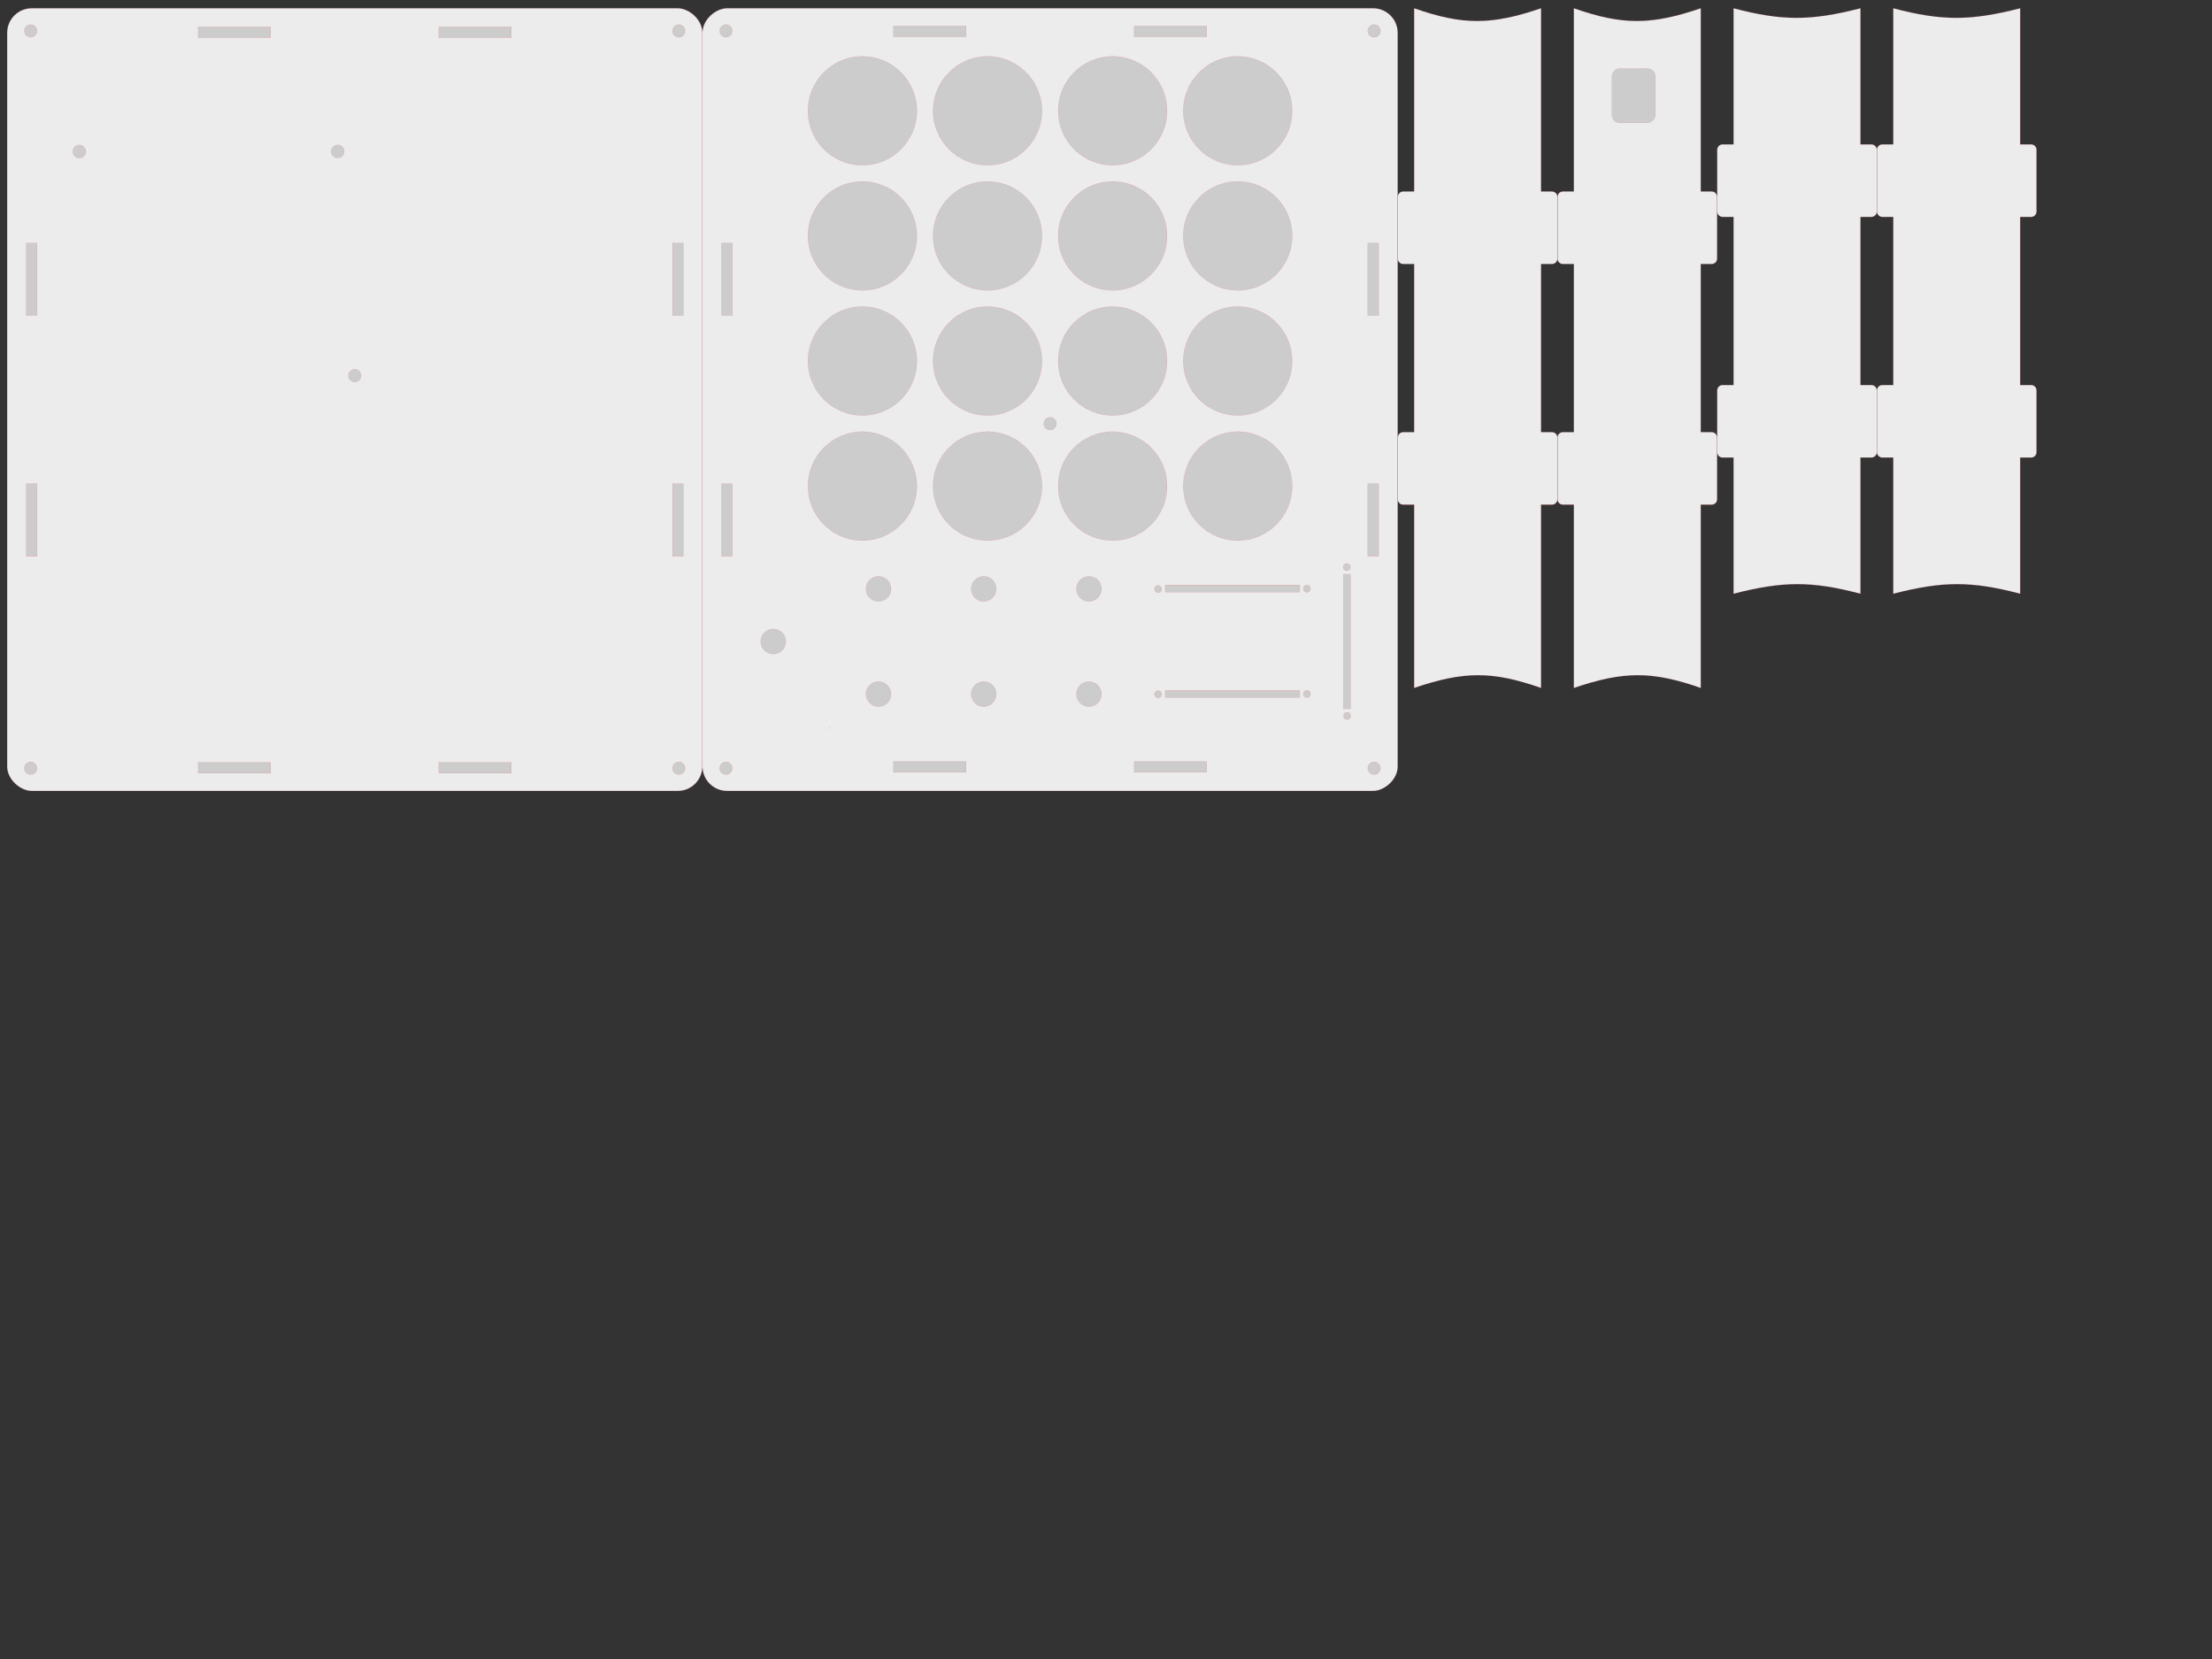<?xml version="1.0" encoding="UTF-8" standalone="no"?>
<!-- Created with Inkscape (http://www.inkscape.org/) -->

<svg
   xmlns:osb="http://www.openswatchbook.org/uri/2009/osb"
   xmlns:dc="http://purl.org/dc/elements/1.1/"
   xmlns:cc="http://creativecommons.org/ns#"
   xmlns:rdf="http://www.w3.org/1999/02/22-rdf-syntax-ns#"
   xmlns:svg="http://www.w3.org/2000/svg"
   xmlns="http://www.w3.org/2000/svg"
   xmlns:sodipodi="http://sodipodi.sourceforge.net/DTD/sodipodi-0.dtd"
   xmlns:inkscape="http://www.inkscape.org/namespaces/inkscape"
   width="24in"
   height="18in"
   viewBox="0 0 2160 1620"
   id="svg2"
   version="1.1"
   inkscape:version="0.91 r13725"
   sodipodi:docname="Fliper DJ.svg"
   inkscape:export-filename="/Users/patricktedesco/Dropbox/Bit Controllers/_Clientes/_Fliper DJ/Disign/Fliper DJ 1.png"
   inkscape:export-xdpi="90"
   inkscape:export-ydpi="90">
  <rect x="0" y="0" width="2160" height="1620" fill="#333333" stroke="none"/>
  <defs
     id="defs4">
    <linearGradient
       id="linearGradient6915"
       osb:paint="solid">
      <stop
         style="stop-color:#000000;stop-opacity:1;"
         offset="0"
         id="stop6917" />
    </linearGradient>
    <inkscape:perspective
       sodipodi:type="inkscape:persp3d"
       inkscape:vp_x="0 : 698.03121 : 1"
       inkscape:vp_y="0 : 999.99993 : 0"
       inkscape:vp_z="1396.0653 : 698.0312 : 1"
       inkscape:persp3d-origin="698.03265 : 465.35414 : 1"
       id="perspective46224" />
    <inkscape:perspective
       sodipodi:type="inkscape:persp3d"
       inkscape:vp_x="0 : 338.38498 : 1"
       inkscape:vp_y="0 : 999.99993 : 0"
       inkscape:vp_z="676.77136 : 338.38498 : 1"
       inkscape:persp3d-origin="338.38569 : 225.59 : 1"
       id="perspective37556-9" />
    <inkscape:perspective
       sodipodi:type="inkscape:persp3d"
       inkscape:vp_x="0 : 338.38498 : 1"
       inkscape:vp_y="0 : 999.99993 : 0"
       inkscape:vp_z="676.77136 : 338.38498 : 1"
       inkscape:persp3d-origin="338.38569 : 225.59 : 1"
       id="perspective16301-9" />
    <inkscape:perspective
       sodipodi:type="inkscape:persp3d"
       inkscape:vp_x="0 : 270.70848 : 1"
       inkscape:vp_y="0 : 999.99993 : 0"
       inkscape:vp_z="541.41708 : 270.70848 : 1"
       inkscape:persp3d-origin="270.70856 : 180.47232 : 1"
       id="perspective12409-1" />
    <inkscape:perspective
       sodipodi:type="inkscape:persp3d"
       inkscape:vp_x="0 : 0.49999996 : 1"
       inkscape:vp_y="0 : 999.99993 : 0"
       inkscape:vp_z="1.0000002 : 0.49999996 : 1"
       inkscape:persp3d-origin="0.50000009 : 0.3333333 : 1"
       id="perspective9337-7" />
    <inkscape:perspective
       sodipodi:type="inkscape:persp3d"
       inkscape:vp_x="0 : 0.49999996 : 1"
       inkscape:vp_y="0 : 999.99993 : 0"
       inkscape:vp_z="1.0000002 : 0.49999996 : 1"
       inkscape:persp3d-origin="0.50000009 : 0.3333333 : 1"
       id="perspective8562-2" />
    <inkscape:perspective
       id="perspective3083-3"
       inkscape:persp3d-origin="338.38569 : 225.59 : 1"
       inkscape:vp_z="676.77136 : 338.38498 : 1"
       inkscape:vp_y="0 : 999.99993 : 0"
       inkscape:vp_x="0 : 338.38498 : 1"
       sodipodi:type="inkscape:persp3d" />
    <inkscape:perspective
       id="perspective23419-6"
       inkscape:persp3d-origin="270.70856 : 180.47232 : 1"
       inkscape:vp_z="541.41708 : 270.70848 : 1"
       inkscape:vp_y="0 : 999.99993 : 0"
       inkscape:vp_x="0 : 270.70848 : 1"
       sodipodi:type="inkscape:persp3d" />
    <inkscape:perspective
       id="perspective27913-5"
       inkscape:persp3d-origin="338.38569 : 225.59 : 1"
       inkscape:vp_z="676.77136 : 338.38498 : 1"
       inkscape:vp_y="0 : 999.99993 : 0"
       inkscape:vp_x="0 : 338.38498 : 1"
       sodipodi:type="inkscape:persp3d" />
    <inkscape:perspective
       sodipodi:type="inkscape:persp3d"
       inkscape:vp_x="0 : 338.38498 : 1"
       inkscape:vp_y="0 : 999.99993 : 0"
       inkscape:vp_z="676.77136 : 338.38498 : 1"
       inkscape:persp3d-origin="338.38569 : 225.59 : 1"
       id="perspective27913" />
    <inkscape:perspective
       sodipodi:type="inkscape:persp3d"
       inkscape:vp_x="0 : 270.70848 : 1"
       inkscape:vp_y="0 : 999.99993 : 0"
       inkscape:vp_z="541.41708 : 270.70848 : 1"
       inkscape:persp3d-origin="270.70856 : 180.47232 : 1"
       id="perspective23419" />
    <inkscape:perspective
       sodipodi:type="inkscape:persp3d"
       inkscape:vp_x="0 : 338.38498 : 1"
       inkscape:vp_y="0 : 999.99993 : 0"
       inkscape:vp_z="676.77136 : 338.38498 : 1"
       inkscape:persp3d-origin="338.38569 : 225.59 : 1"
       id="perspective3083" />
    <inkscape:perspective
       id="perspective8562"
       inkscape:persp3d-origin="0.50000009 : 0.3333333 : 1"
       inkscape:vp_z="1.0000002 : 0.49999996 : 1"
       inkscape:vp_y="0 : 999.99993 : 0"
       inkscape:vp_x="0 : 0.49999996 : 1"
       sodipodi:type="inkscape:persp3d" />
    <inkscape:perspective
       id="perspective9337"
       inkscape:persp3d-origin="0.50000009 : 0.3333333 : 1"
       inkscape:vp_z="1.0000002 : 0.49999996 : 1"
       inkscape:vp_y="0 : 999.99993 : 0"
       inkscape:vp_x="0 : 0.49999996 : 1"
       sodipodi:type="inkscape:persp3d" />
    <inkscape:perspective
       id="perspective12409"
       inkscape:persp3d-origin="270.70856 : 180.47232 : 1"
       inkscape:vp_z="541.41708 : 270.70848 : 1"
       inkscape:vp_y="0 : 999.99993 : 0"
       inkscape:vp_x="0 : 270.70848 : 1"
       sodipodi:type="inkscape:persp3d" />
    <inkscape:perspective
       id="perspective16301"
       inkscape:persp3d-origin="338.38569 : 225.59 : 1"
       inkscape:vp_z="676.77136 : 338.38498 : 1"
       inkscape:vp_y="0 : 999.99993 : 0"
       inkscape:vp_x="0 : 338.38498 : 1"
       sodipodi:type="inkscape:persp3d" />
    <inkscape:perspective
       id="perspective37556"
       inkscape:persp3d-origin="338.38569 : 225.59 : 1"
       inkscape:vp_z="676.77136 : 338.38498 : 1"
       inkscape:vp_y="0 : 999.99993 : 0"
       inkscape:vp_x="0 : 338.38498 : 1"
       sodipodi:type="inkscape:persp3d" />
    <inkscape:perspective
       id="perspective51446"
       inkscape:persp3d-origin="270.71005 : 180.47332 : 1"
       inkscape:vp_z="541.42007 : 270.70997 : 1"
       inkscape:vp_y="0 : 999.99993 : 0"
       inkscape:vp_x="0 : 270.70997 : 1"
       sodipodi:type="inkscape:persp3d" />
    <inkscape:perspective
       sodipodi:type="inkscape:persp3d"
       inkscape:vp_x="0 : 338.38498 : 1"
       inkscape:vp_y="0 : 999.99993 : 0"
       inkscape:vp_z="676.77136 : 338.38498 : 1"
       inkscape:persp3d-origin="338.38569 : 225.59 : 1"
       id="perspective37556-9-8" />
    <inkscape:perspective
       sodipodi:type="inkscape:persp3d"
       inkscape:vp_x="0 : 338.38498 : 1"
       inkscape:vp_y="0 : 999.99993 : 0"
       inkscape:vp_z="676.77136 : 338.38498 : 1"
       inkscape:persp3d-origin="338.38569 : 225.59 : 1"
       id="perspective16301-9-1" />
    <inkscape:perspective
       sodipodi:type="inkscape:persp3d"
       inkscape:vp_x="0 : 270.70848 : 1"
       inkscape:vp_y="0 : 999.99993 : 0"
       inkscape:vp_z="541.41708 : 270.70848 : 1"
       inkscape:persp3d-origin="270.70856 : 180.47232 : 1"
       id="perspective12409-1-2" />
    <inkscape:perspective
       sodipodi:type="inkscape:persp3d"
       inkscape:vp_x="0 : 0.49999996 : 1"
       inkscape:vp_y="0 : 999.99993 : 0"
       inkscape:vp_z="1.0000002 : 0.49999996 : 1"
       inkscape:persp3d-origin="0.50000009 : 0.3333333 : 1"
       id="perspective9337-7-0" />
    <inkscape:perspective
       sodipodi:type="inkscape:persp3d"
       inkscape:vp_x="0 : 0.49999996 : 1"
       inkscape:vp_y="0 : 999.99993 : 0"
       inkscape:vp_z="1.0000002 : 0.49999996 : 1"
       inkscape:persp3d-origin="0.50000009 : 0.3333333 : 1"
       id="perspective8562-2-5" />
    <inkscape:perspective
       id="perspective3083-3-7"
       inkscape:persp3d-origin="338.38569 : 225.59 : 1"
       inkscape:vp_z="676.77136 : 338.38498 : 1"
       inkscape:vp_y="0 : 999.99993 : 0"
       inkscape:vp_x="0 : 338.38498 : 1"
       sodipodi:type="inkscape:persp3d" />
    <inkscape:perspective
       id="perspective23419-6-3"
       inkscape:persp3d-origin="270.70856 : 180.47232 : 1"
       inkscape:vp_z="541.41708 : 270.70848 : 1"
       inkscape:vp_y="0 : 999.99993 : 0"
       inkscape:vp_x="0 : 270.70848 : 1"
       sodipodi:type="inkscape:persp3d" />
    <inkscape:perspective
       id="perspective27913-5-7"
       inkscape:persp3d-origin="338.38569 : 225.59 : 1"
       inkscape:vp_z="676.77136 : 338.38498 : 1"
       inkscape:vp_y="0 : 999.99993 : 0"
       inkscape:vp_x="0 : 338.38498 : 1"
       sodipodi:type="inkscape:persp3d" />
    <inkscape:perspective
       sodipodi:type="inkscape:persp3d"
       inkscape:vp_x="0 : 338.38498 : 1"
       inkscape:vp_y="0 : 999.99993 : 0"
       inkscape:vp_z="676.77136 : 338.38498 : 1"
       inkscape:persp3d-origin="338.38569 : 225.59 : 1"
       id="perspective27913-9" />
    <inkscape:perspective
       sodipodi:type="inkscape:persp3d"
       inkscape:vp_x="0 : 270.70848 : 1"
       inkscape:vp_y="0 : 999.99993 : 0"
       inkscape:vp_z="541.41708 : 270.70848 : 1"
       inkscape:persp3d-origin="270.70856 : 180.47232 : 1"
       id="perspective23419-3" />
    <inkscape:perspective
       sodipodi:type="inkscape:persp3d"
       inkscape:vp_x="0 : 338.38498 : 1"
       inkscape:vp_y="0 : 999.99993 : 0"
       inkscape:vp_z="676.77136 : 338.38498 : 1"
       inkscape:persp3d-origin="338.38569 : 225.59 : 1"
       id="perspective3083-1" />
    <inkscape:perspective
       id="perspective8562-25"
       inkscape:persp3d-origin="0.50000009 : 0.3333333 : 1"
       inkscape:vp_z="1.0000002 : 0.49999996 : 1"
       inkscape:vp_y="0 : 999.99993 : 0"
       inkscape:vp_x="0 : 0.49999996 : 1"
       sodipodi:type="inkscape:persp3d" />
    <inkscape:perspective
       id="perspective9337-6"
       inkscape:persp3d-origin="0.50000009 : 0.3333333 : 1"
       inkscape:vp_z="1.0000002 : 0.49999996 : 1"
       inkscape:vp_y="0 : 999.99993 : 0"
       inkscape:vp_x="0 : 0.49999996 : 1"
       sodipodi:type="inkscape:persp3d" />
    <inkscape:perspective
       id="perspective12409-8"
       inkscape:persp3d-origin="270.70856 : 180.47232 : 1"
       inkscape:vp_z="541.41708 : 270.70848 : 1"
       inkscape:vp_y="0 : 999.99993 : 0"
       inkscape:vp_x="0 : 270.70848 : 1"
       sodipodi:type="inkscape:persp3d" />
    <inkscape:perspective
       id="perspective16301-5"
       inkscape:persp3d-origin="338.38569 : 225.59 : 1"
       inkscape:vp_z="676.77136 : 338.38498 : 1"
       inkscape:vp_y="0 : 999.99993 : 0"
       inkscape:vp_x="0 : 338.38498 : 1"
       sodipodi:type="inkscape:persp3d" />
    <inkscape:perspective
       id="perspective37556-4"
       inkscape:persp3d-origin="338.38569 : 225.59 : 1"
       inkscape:vp_z="676.77136 : 338.38498 : 1"
       inkscape:vp_y="0 : 999.99993 : 0"
       inkscape:vp_x="0 : 338.38498 : 1"
       sodipodi:type="inkscape:persp3d" />
    <inkscape:perspective
       sodipodi:type="inkscape:persp3d"
       inkscape:vp_x="0 : 338.38498 : 1"
       inkscape:vp_y="0 : 999.99993 : 0"
       inkscape:vp_z="676.77136 : 338.38498 : 1"
       inkscape:persp3d-origin="338.38569 : 225.59 : 1"
       id="perspective37556-9-1" />
    <inkscape:perspective
       sodipodi:type="inkscape:persp3d"
       inkscape:vp_x="0 : 338.38498 : 1"
       inkscape:vp_y="0 : 999.99993 : 0"
       inkscape:vp_z="676.77136 : 338.38498 : 1"
       inkscape:persp3d-origin="338.38569 : 225.59 : 1"
       id="perspective16301-9-3" />
    <inkscape:perspective
       sodipodi:type="inkscape:persp3d"
       inkscape:vp_x="0 : 270.70848 : 1"
       inkscape:vp_y="0 : 999.99993 : 0"
       inkscape:vp_z="541.41708 : 270.70848 : 1"
       inkscape:persp3d-origin="270.70856 : 180.47232 : 1"
       id="perspective12409-1-9" />
    <inkscape:perspective
       sodipodi:type="inkscape:persp3d"
       inkscape:vp_x="0 : 0.49999996 : 1"
       inkscape:vp_y="0 : 999.99993 : 0"
       inkscape:vp_z="1.0000002 : 0.49999996 : 1"
       inkscape:persp3d-origin="0.50000009 : 0.3333333 : 1"
       id="perspective9337-7-1" />
    <inkscape:perspective
       sodipodi:type="inkscape:persp3d"
       inkscape:vp_x="0 : 0.49999996 : 1"
       inkscape:vp_y="0 : 999.99993 : 0"
       inkscape:vp_z="1.0000002 : 0.49999996 : 1"
       inkscape:persp3d-origin="0.50000009 : 0.3333333 : 1"
       id="perspective8562-2-7" />
    <inkscape:perspective
       id="perspective3083-3-8"
       inkscape:persp3d-origin="338.38569 : 225.59 : 1"
       inkscape:vp_z="676.77136 : 338.38498 : 1"
       inkscape:vp_y="0 : 999.99993 : 0"
       inkscape:vp_x="0 : 338.38498 : 1"
       sodipodi:type="inkscape:persp3d" />
    <inkscape:perspective
       id="perspective23419-6-8"
       inkscape:persp3d-origin="270.70856 : 180.47232 : 1"
       inkscape:vp_z="541.41708 : 270.70848 : 1"
       inkscape:vp_y="0 : 999.99993 : 0"
       inkscape:vp_x="0 : 270.70848 : 1"
       sodipodi:type="inkscape:persp3d" />
    <inkscape:perspective
       id="perspective27913-5-4"
       inkscape:persp3d-origin="338.38569 : 225.59 : 1"
       inkscape:vp_z="676.77136 : 338.38498 : 1"
       inkscape:vp_y="0 : 999.99993 : 0"
       inkscape:vp_x="0 : 338.38498 : 1"
       sodipodi:type="inkscape:persp3d" />
    <inkscape:perspective
       sodipodi:type="inkscape:persp3d"
       inkscape:vp_x="0 : 338.38498 : 1"
       inkscape:vp_y="0 : 999.99993 : 0"
       inkscape:vp_z="676.77136 : 338.38498 : 1"
       inkscape:persp3d-origin="338.38569 : 225.59 : 1"
       id="perspective27913-1" />
    <inkscape:perspective
       sodipodi:type="inkscape:persp3d"
       inkscape:vp_x="0 : 270.70848 : 1"
       inkscape:vp_y="0 : 999.99993 : 0"
       inkscape:vp_z="541.41708 : 270.70848 : 1"
       inkscape:persp3d-origin="270.70856 : 180.47232 : 1"
       id="perspective23419-9" />
    <inkscape:perspective
       sodipodi:type="inkscape:persp3d"
       inkscape:vp_x="0 : 338.38498 : 1"
       inkscape:vp_y="0 : 999.99993 : 0"
       inkscape:vp_z="676.77136 : 338.38498 : 1"
       inkscape:persp3d-origin="338.38569 : 225.59 : 1"
       id="perspective3083-8" />
    <inkscape:perspective
       id="perspective8562-6"
       inkscape:persp3d-origin="0.50000009 : 0.3333333 : 1"
       inkscape:vp_z="1.0000002 : 0.49999996 : 1"
       inkscape:vp_y="0 : 999.99993 : 0"
       inkscape:vp_x="0 : 0.49999996 : 1"
       sodipodi:type="inkscape:persp3d" />
    <inkscape:perspective
       id="perspective9337-2"
       inkscape:persp3d-origin="0.50000009 : 0.3333333 : 1"
       inkscape:vp_z="1.0000002 : 0.49999996 : 1"
       inkscape:vp_y="0 : 999.99993 : 0"
       inkscape:vp_x="0 : 0.49999996 : 1"
       sodipodi:type="inkscape:persp3d" />
    <inkscape:perspective
       id="perspective12409-3"
       inkscape:persp3d-origin="270.70856 : 180.47232 : 1"
       inkscape:vp_z="541.41708 : 270.70848 : 1"
       inkscape:vp_y="0 : 999.99993 : 0"
       inkscape:vp_x="0 : 270.70848 : 1"
       sodipodi:type="inkscape:persp3d" />
    <inkscape:perspective
       id="perspective16301-56"
       inkscape:persp3d-origin="338.38569 : 225.59 : 1"
       inkscape:vp_z="676.77136 : 338.38498 : 1"
       inkscape:vp_y="0 : 999.99993 : 0"
       inkscape:vp_x="0 : 338.38498 : 1"
       sodipodi:type="inkscape:persp3d" />
    <inkscape:perspective
       id="perspective37556-5"
       inkscape:persp3d-origin="338.38569 : 225.59 : 1"
       inkscape:vp_z="676.77136 : 338.38498 : 1"
       inkscape:vp_y="0 : 999.99993 : 0"
       inkscape:vp_x="0 : 338.38498 : 1"
       sodipodi:type="inkscape:persp3d" />
    <inkscape:perspective
       id="perspective10328"
       inkscape:persp3d-origin="0.50000009 : 0.3333333 : 1"
       inkscape:vp_z="1.0000002 : 0.49999996 : 1"
       inkscape:vp_y="0 : 999.99993 : 0"
       inkscape:vp_x="0 : 0.49999996 : 1"
       sodipodi:type="inkscape:persp3d" />
    <inkscape:perspective
       id="perspective11034"
       inkscape:persp3d-origin="0.50000009 : 0.3333333 : 1"
       inkscape:vp_z="1.0000002 : 0.49999996 : 1"
       inkscape:vp_y="0 : 999.99993 : 0"
       inkscape:vp_x="0 : 0.49999996 : 1"
       sodipodi:type="inkscape:persp3d" />
    <inkscape:perspective
       id="perspective3083-7"
       inkscape:persp3d-origin="0.50000009 : 0.3333333 : 1"
       inkscape:vp_z="1.0000002 : 0.49999996 : 1"
       inkscape:vp_y="0 : 999.99993 : 0"
       inkscape:vp_x="0 : 0.49999996 : 1"
       sodipodi:type="inkscape:persp3d" />
    <inkscape:perspective
       id="perspective2997"
       inkscape:persp3d-origin="0.50000009 : 0.3333333 : 1"
       inkscape:vp_z="1.0000002 : 0.49999996 : 1"
       inkscape:vp_y="0 : 999.99993 : 0"
       inkscape:vp_x="0 : 0.49999996 : 1"
       sodipodi:type="inkscape:persp3d" />
    <style
       type="text/css"
       id="style6"><![CDATA[
    .str2 {stroke:black;stroke-width:1.99}
    .str1 {stroke:black;stroke-width:2.25}
    .str3 {stroke:black;stroke-width:7.62;stroke-linejoin:bevel}
    .str0 {stroke:#373435;stroke-width:20}
    .fil0 {fill:none}
   ]]></style>
    <clipPath
       id="id0">
      <path
         d="m 5214,224 29669,0 0,20990 -29669,0 0,-20990 z"
         id="path9"
         inkscape:connector-curvature="0" />
    </clipPath>
    <style
       type="text/css"
       id="style6-7"><![CDATA[
    .str2 {stroke:black;stroke-width:1.99}
    .str1 {stroke:black;stroke-width:2.25}
    .str3 {stroke:black;stroke-width:7.62;stroke-linejoin:bevel}
    .str0 {stroke:#373435;stroke-width:20}
    .fil0 {fill:none}
   ]]></style>
    <clipPath
       id="id0-7">
      <path
         d="m 5214,224 29669,0 0,20990 -29669,0 0,-20990 z"
         id="path9-9"
         inkscape:connector-curvature="0" />
    </clipPath>
  </defs>
  <sodipodi:namedview
     id="base"
     pagecolor="#ffffff"
     bordercolor="#666666"
     borderopacity="1.0"
     inkscape:pageopacity="0.0"
     inkscape:pageshadow="2"
     inkscape:zoom="0.3075"
     inkscape:cx="694.52675"
     inkscape:cy="978.60161"
     inkscape:document-units="cm"
     inkscape:current-layer="layer1"
     showgrid="true"
     units="in"
     inkscape:window-width="1280"
     inkscape:window-height="751"
     inkscape:window-x="0"
     inkscape:window-y="1"
     inkscape:window-maximized="1"
     objecttolerance="1"
     gridtolerance="1"
     showguides="false"
     fit-margin-top="0"
     fit-margin-left="0"
     fit-margin-right="0"
     fit-margin-bottom="0">
    <inkscape:grid
       type="xygrid"
       id="grid3338"
       units="mm"
       spacingx="3.543"
       spacingy="3.543"
       visible="true"
       originx="0"
       originy="0"
       enabled="true" />
  </sodipodi:namedview>
  <g
     inkscape:label="Camada 1"
     inkscape:groupmode="layer"
     id="layer1"
     transform="translate(-211.507,1217.48)">
    <g
       id="g4520"
       transform="translate(6.938,-847.624)">
      <path
         sodipodi:nodetypes="cccssssccccssssccccccssssccccsssscccc"
         inkscape:connector-curvature="0"
         id="path15758"
         d="m 1897.349,-361.793 0,132.922 -10.641,0 -0.014,0 c -2.937,0 -5.303,2.364 -5.303,5.301 l 0,60.236 c 0,2.937 2.366,5.303 5.303,5.303 l 0.014,0 10.641,0 0,164.16 -10.641,0 -0.014,0 c -2.937,0 -5.303,2.364 -5.303,5.301 l 0,60.236 c 0,2.937 2.366,5.301 5.303,5.301 l 0.014,0 10.641,0 0,132.959 c 48.361,-12.381 76.214,-12.555 123.973,0 l 0,-132.959 10.643,0 0.014,0 c 2.937,0 5.301,-2.364 5.301,-5.301 l 0,-60.236 c 0,-2.937 -2.364,-5.301 -5.301,-5.301 l -0.014,0 -10.643,0 0,-164.16 10.643,0 0.014,0 c 2.937,0 5.301,-2.366 5.301,-5.303 l 0,-60.236 c 0,-2.937 -2.364,-5.301 -5.301,-5.301 l -0.014,0 -10.643,0 0,-132.922 c -48.36,12.382 -76.214,12.555 -123.973,0 z"
         style="opacity:1;fill:#ececec;fill-opacity:1;stroke:#ff0000;stroke-width:0.071;stroke-miterlimit:4;stroke-dasharray:none;stroke-opacity:1" />
      <g
         transform="translate(1714.514,-53.207)"
         id="g4345">
        <path
           sodipodi:nodetypes="scccccccccssssccccssssccccccccssscccccsss"
           inkscape:connector-curvature="0"
           id="path5448"
           d="m 166.806,-124.356 c 0,-2.937 -2.364,-5.303 -5.301,-5.303 0,0 -0.01,-1e-4 -0.014,0 l -10.645,0 0,-178.94 0,0 c -48.358,16.478 -76.209,16.707 -123.965,0 l 0,0 0,178.94 -10.643,0 c -0.01,-1e-4 -0.01,0 -0.016,0 -2.937,0 -5.301,2.366 -5.301,5.303 l 0,60.236 c 0,2.937 2.364,5.301 5.301,5.301 l 0.016,0 10.643,0 0,164.16 -10.643,0 c 0,-1e-4 -0.01,0 -0.014,0 -2.937,0 -5.303,2.366 -5.303,5.303 l 0,60.234 c 0,2.937 2.366,5.303 5.303,5.303 l 0.014,0 10.643,0 0,178.975 0,0 c 48.358,-16.477 76.209,-16.708 123.965,0 l 0,0 0,-178.975 10.645,0 0.014,0 c 2.937,0 5.301,-2.364 5.301,-5.301 l 0,-60.236 c 0,-2.937 -2.364,-5.303 -5.301,-5.303 0,0 -0.01,-1e-4 -0.014,0 l -10.645,0 0,-164.16 10.645,0 0.014,0 c 2.937,0 5.301,-2.364 5.301,-5.301 z"
           style="opacity:1;fill:#ececec;fill-opacity:1;stroke:#ff0000;stroke-width:0.071;stroke-miterlimit:4;stroke-dasharray:none;stroke-opacity:1" />
        <rect
           style="opacity:1;fill:#cccccc;fill-opacity:1;stroke:#ff0000;stroke-width:0.071;stroke-miterlimit:4;stroke-dasharray:none;stroke-opacity:1"
           id="rect5470"
           width="53.111"
           height="42.481"
           x="-249.792"
           y="-106.535"
           ry="7.826"
           transform="matrix(0,1,-1,0,0,0)"
           rx="7.826" />
      </g>
      <g
         transform="matrix(0,-1,1,0,524.36,571.333)"
         id="g3468">
        <rect
           style="opacity:1;fill:#ececec;fill-opacity:1;stroke:#ff0000;stroke-width:0.071;stroke-miterlimit:4;stroke-dasharray:none;stroke-opacity:1"
           id="rect13310"
           width="764.288"
           height="678.899"
           x="168.848"
           y="366.153"
           ry="24.042"
           rx="24.042" />
        <rect
           ry="0"
           y="-197.622"
           x="552.683"
           height="10.603"
           width="70.839"
           id="rect14046"
           style="opacity:1;fill:#cccccc;fill-opacity:1;stroke:#ff0000;stroke-width:0.071;stroke-miterlimit:4;stroke-dasharray:none;stroke-opacity:1"
           transform="matrix(0,1,-1,0,0,0)"
           rx="0" />
        <rect
           style="opacity:1;fill:#cccccc;fill-opacity:1;stroke:#ff0000;stroke-width:0.071;stroke-miterlimit:4;stroke-dasharray:none;stroke-opacity:1"
           id="rect14048"
           width="70.839"
           height="10.603"
           x="787.683"
           y="-197.622"
           ry="0"
           transform="matrix(0,1,-1,0,0,0)"
           rx="0" />
        <rect
           style="opacity:1;fill:#cccccc;fill-opacity:1;stroke:#ff0000;stroke-width:0.071;stroke-miterlimit:4;stroke-dasharray:none;stroke-opacity:1"
           id="rect14568"
           width="70.839"
           height="10.603"
           x="398.073"
           y="1015.849"
           ry="0"
           rx="0" />
        <rect
           ry="0"
           y="1015.849"
           x="633.073"
           height="10.603"
           width="70.839"
           id="rect14570"
           style="opacity:1;fill:#cccccc;fill-opacity:1;stroke:#ff0000;stroke-width:0.071;stroke-miterlimit:4;stroke-dasharray:none;stroke-opacity:1"
           rx="0" />
        <rect
           style="opacity:1;fill:#cccccc;fill-opacity:1;stroke:#ff0000;stroke-width:0.071;stroke-miterlimit:4;stroke-dasharray:none;stroke-opacity:1"
           id="rect14040"
           width="70.839"
           height="10.603"
           x="552.683"
           y="-915.856"
           ry="0"
           transform="matrix(0,1,-1,0,0,0)"
           rx="0" />
        <rect
           ry="0"
           y="-915.856"
           x="787.676"
           height="10.603"
           width="70.839"
           id="rect14042"
           style="opacity:1;fill:#cccccc;fill-opacity:1;stroke:#ff0000;stroke-width:0.071;stroke-miterlimit:4;stroke-dasharray:none;stroke-opacity:1"
           transform="matrix(0,1,-1,0,0,0)"
           rx="0" />
        <circle
           r="53.136"
           cy="888.854"
           cx="466.494"
           id="circle8832"
           style="opacity:1;fill:#cccccc;fill-opacity:1;stroke:#ff0000;stroke-width:0.071;stroke-miterlimit:4;stroke-dasharray:none;stroke-opacity:1" />
        <circle
           style="opacity:1;fill:#cccccc;fill-opacity:1;stroke:#ff0000;stroke-width:0.071;stroke-miterlimit:4;stroke-dasharray:none;stroke-opacity:1"
           id="circle8842"
           cx="588.662"
           cy="888.854"
           r="53.136" />
        <circle
           r="53.136"
           cy="888.854"
           cx="710.829"
           id="circle8848"
           style="opacity:1;fill:#cccccc;fill-opacity:1;stroke:#ff0000;stroke-width:0.071;stroke-miterlimit:4;stroke-dasharray:none;stroke-opacity:1" />
        <circle
           style="opacity:1;fill:#cccccc;fill-opacity:1;stroke:#ff0000;stroke-width:0.071;stroke-miterlimit:4;stroke-dasharray:none;stroke-opacity:1"
           id="circle11532"
           cx="832.997"
           cy="888.854"
           r="53.136" />
        <circle
           style="opacity:1;fill:#cccccc;fill-opacity:1;stroke:#ff0000;stroke-width:0.071;stroke-miterlimit:4;stroke-dasharray:none;stroke-opacity:1"
           id="circle8986"
           cx="522.351"
           cy="-466.494"
           r="53.136"
           transform="matrix(0,1,-1,0,0,0)" />
        <circle
           transform="matrix(0,1,-1,0,0,0)"
           r="53.136"
           cy="-588.662"
           cx="522.351"
           id="circle9005"
           style="opacity:1;fill:#cccccc;fill-opacity:1;stroke:#ff0000;stroke-width:0.071;stroke-miterlimit:4;stroke-dasharray:none;stroke-opacity:1" />
        <circle
           r="53.136"
           cy="-466.494"
           cx="644.518"
           id="circle8988"
           style="opacity:1;fill:#cccccc;fill-opacity:1;stroke:#ff0000;stroke-width:0.071;stroke-miterlimit:4;stroke-dasharray:none;stroke-opacity:1"
           transform="matrix(0,1,-1,0,0,0)" />
        <circle
           style="opacity:1;fill:#cccccc;fill-opacity:1;stroke:#ff0000;stroke-width:0.071;stroke-miterlimit:4;stroke-dasharray:none;stroke-opacity:1"
           id="circle8990"
           cx="766.686"
           cy="-466.494"
           r="53.136"
           transform="matrix(0,1,-1,0,0,0)" />
        <circle
           transform="matrix(0,1,-1,0,0,0)"
           style="opacity:1;fill:#cccccc;fill-opacity:1;stroke:#ff0000;stroke-width:0.071;stroke-miterlimit:4;stroke-dasharray:none;stroke-opacity:1"
           id="circle9007"
           cx="644.518"
           cy="-588.662"
           r="53.136" />
        <circle
           transform="matrix(0,1,-1,0,0,0)"
           r="53.136"
           cy="-588.662"
           cx="766.686"
           id="circle9009"
           style="opacity:1;fill:#cccccc;fill-opacity:1;stroke:#ff0000;stroke-width:0.071;stroke-miterlimit:4;stroke-dasharray:none;stroke-opacity:1" />
        <circle
           style="opacity:1;fill:#cccccc;fill-opacity:1;stroke:#ff0000;stroke-width:0.071;stroke-miterlimit:4;stroke-dasharray:none;stroke-opacity:1"
           id="circle9013"
           cx="522.351"
           cy="-710.829"
           r="53.136"
           transform="matrix(0,1,-1,0,0,0)" />
        <circle
           r="53.136"
           cy="-710.829"
           cx="644.518"
           id="circle9015"
           style="opacity:1;fill:#cccccc;fill-opacity:1;stroke:#ff0000;stroke-width:0.071;stroke-miterlimit:4;stroke-dasharray:none;stroke-opacity:1"
           transform="matrix(0,1,-1,0,0,0)" />
        <circle
           style="opacity:1;fill:#cccccc;fill-opacity:1;stroke:#ff0000;stroke-width:0.071;stroke-miterlimit:4;stroke-dasharray:none;stroke-opacity:1"
           id="circle9017"
           cx="766.686"
           cy="-710.829"
           r="53.136"
           transform="matrix(0,1,-1,0,0,0)" />
        <circle
           transform="matrix(0,1,-1,0,0,0)"
           r="53.136"
           cy="-832.997"
           cx="522.351"
           id="circle9021"
           style="opacity:1;fill:#cccccc;fill-opacity:1;stroke:#ff0000;stroke-width:0.071;stroke-miterlimit:4;stroke-dasharray:none;stroke-opacity:1" />
        <circle
           transform="matrix(0,1,-1,0,0,0)"
           style="opacity:1;fill:#cccccc;fill-opacity:1;stroke:#ff0000;stroke-width:0.071;stroke-miterlimit:4;stroke-dasharray:none;stroke-opacity:1"
           id="circle9023"
           cx="644.518"
           cy="-832.997"
           r="53.136" />
        <circle
           transform="matrix(0,1,-1,0,0,0)"
           r="53.136"
           cy="-832.997"
           cx="766.686"
           id="circle9025"
           style="opacity:1;fill:#cccccc;fill-opacity:1;stroke:#ff0000;stroke-width:0.071;stroke-miterlimit:4;stroke-dasharray:none;stroke-opacity:1" />
        <path
           style="opacity:1;fill:#cccccc;fill-opacity:1;fill-rule:evenodd;stroke:#ff0000;stroke-width:0.071;stroke-linecap:butt;stroke-linejoin:miter;stroke-miterlimit:4;stroke-dasharray:none;stroke-opacity:1"
           d="m 252.194,635.741 3.543,0"
           id="path10385"
           inkscape:connector-curvature="0" />
        <path
           inkscape:connector-curvature="0"
           id="path10798"
           d="m 252.194,638.742 3.543,0"
           style="opacity:1;fill:#cccccc;fill-opacity:1;fill-rule:evenodd;stroke:#ff0000;stroke-width:0.071;stroke-linecap:butt;stroke-linejoin:miter;stroke-miterlimit:4;stroke-dasharray:none;stroke-opacity:1" />
        <path
           style="opacity:1;fill:#cccccc;fill-opacity:1;fill-rule:evenodd;stroke:#ff0000;stroke-width:0.071;stroke-linecap:butt;stroke-linejoin:miter;stroke-miterlimit:4;stroke-dasharray:none;stroke-opacity:1"
           d="m 229.107,490.14 2.085,0"
           id="path12892"
           inkscape:connector-curvature="0" />
        <path
           inkscape:connector-curvature="0"
           id="path12894"
           d="m 230.15,489.098 0,2.085"
           style="opacity:1;fill:#cccccc;fill-opacity:1;fill-rule:evenodd;stroke:#ff0000;stroke-width:0.071;stroke-linecap:butt;stroke-linejoin:miter;stroke-miterlimit:4;stroke-dasharray:none;stroke-opacity:1" />
        <circle
           style="opacity:1;fill:#cccccc;fill-opacity:1;stroke:#ff0000;stroke-width:0.071;stroke-miterlimit:4;stroke-dasharray:none;stroke-opacity:1"
           id="circle10818"
           cx="263.397"
           cy="538.066"
           r="12.227" />
        <circle
           r="12.227"
           cy="640.822"
           cx="263.397"
           id="circle10840"
           style="opacity:1;fill:#cccccc;fill-opacity:1;stroke:#ff0000;stroke-width:0.071;stroke-miterlimit:4;stroke-dasharray:none;stroke-opacity:1" />
        <circle
           style="opacity:1;fill:#cccccc;fill-opacity:1;stroke:#ff0000;stroke-width:0.071;stroke-miterlimit:4;stroke-dasharray:none;stroke-opacity:1"
           id="circle10806"
           cx="366.153"
           cy="538.066"
           r="12.227" />
        <circle
           r="12.227"
           cy="640.822"
           cx="366.153"
           id="circle10828"
           style="opacity:1;fill:#cccccc;fill-opacity:1;stroke:#ff0000;stroke-width:0.071;stroke-miterlimit:4;stroke-dasharray:none;stroke-opacity:1" />
        <circle
           style="opacity:1;fill:#cccccc;fill-opacity:1;stroke:#ff0000;stroke-width:0.071;stroke-miterlimit:4;stroke-dasharray:none;stroke-opacity:1"
           id="circle10850"
           cx="366.153"
           cy="743.578"
           r="12.227" />
        <circle
           style="opacity:1;fill:#cccccc;fill-opacity:1;stroke:#ff0000;stroke-width:0.071;stroke-miterlimit:4;stroke-dasharray:none;stroke-opacity:1"
           id="circle10862"
           cx="263.397"
           cy="743.578"
           r="12.227" />
        <circle
           r="12.227"
           cy="314.775"
           cx="-435.31"
           id="circle10874"
           style="opacity:1;fill:#cccccc;fill-opacity:1;stroke:#ff0000;stroke-width:0.071;stroke-miterlimit:4;stroke-dasharray:none;stroke-opacity:1"
           transform="matrix(0,-1,1,0,0,0)" />
        <rect
           style="opacity:1;fill:#cccccc;fill-opacity:1;stroke:#ff0000;stroke-width:0.071;stroke-miterlimit:4;stroke-dasharray:none;stroke-opacity:1"
           id="rect9396"
           width="6.926"
           height="131.434"
           x="259.934"
           y="818.018"
           ry="8.0460108e-05"
           rx="8.0460108e-05" />
        <ellipse
           ry="3.526"
           rx="3.526"
           cy="956.373"
           cx="263.574"
           id="ellipse9655"
           style="opacity:1;fill:#cccccc;fill-opacity:1;stroke:#ff0000;stroke-width:0.071;stroke-miterlimit:4;stroke-dasharray:none;stroke-opacity:1" />
        <ellipse
           style="opacity:1;fill:#cccccc;fill-opacity:1;stroke:#ff0000;stroke-width:0.071;stroke-miterlimit:4;stroke-dasharray:none;stroke-opacity:1"
           id="ellipse9657"
           cx="263.221"
           cy="811.097"
           rx="3.526"
           ry="3.526" />
        <ellipse
           style="opacity:1;fill:#cccccc;fill-opacity:1;stroke:#ff0000;stroke-width:0.071;stroke-miterlimit:4;stroke-dasharray:none;stroke-opacity:1"
           id="ellipse9985"
           cx="366.33"
           cy="956.373"
           rx="3.526"
           ry="3.526" />
        <ellipse
           ry="3.526"
           rx="3.526"
           cy="811.097"
           cx="365.976"
           id="ellipse9987"
           style="opacity:1;fill:#cccccc;fill-opacity:1;stroke:#ff0000;stroke-width:0.071;stroke-miterlimit:4;stroke-dasharray:none;stroke-opacity:1" />
        <rect
           ry="8.0460108e-05"
           y="818.018"
           x="362.867"
           height="131.434"
           width="6.926"
           id="rect15938"
           style="opacity:1;fill:#cccccc;fill-opacity:1;stroke:#ff0000;stroke-width:0.071;stroke-miterlimit:4;stroke-dasharray:none;stroke-opacity:1"
           rx="8.0460108e-05" />
        <g
           id="g4527"
           transform="translate(0,6)"
           style="fill:#cccccc;stroke:#ff0000;stroke-width:0.071;stroke-miterlimit:4;stroke-dasharray:none;stroke-opacity:1">
          <ellipse
             transform="matrix(0,1,-1,0,0,0)"
             style="opacity:1;fill:#cccccc;fill-opacity:1;stroke:#ff0000;stroke-width:0.071;stroke-miterlimit:4;stroke-dasharray:none;stroke-opacity:1"
             id="ellipse10778"
             cx="989.706"
             cy="-242.138"
             rx="3.526"
             ry="3.526" />
          <ellipse
             transform="matrix(0,1,-1,0,0,0)"
             ry="3.526"
             rx="3.526"
             cy="-387.413"
             cx="989.353"
             id="ellipse10780"
             style="opacity:1;fill:#cccccc;fill-opacity:1;stroke:#ff0000;stroke-width:0.071;stroke-miterlimit:4;stroke-dasharray:none;stroke-opacity:1" />
          <rect
             transform="matrix(0,1,-1,0,0,0)"
             style="opacity:1;fill:#cccccc;fill-opacity:1;stroke:#ff0000;stroke-width:0.071;stroke-miterlimit:4;stroke-dasharray:none;stroke-opacity:1"
             id="rect15942"
             width="6.926"
             height="131.434"
             x="986.066"
             y="-380.492"
             ry="8.0460108e-05"
             rx="8.0460108e-05" />
        </g>
        <rect
           ry="0"
           y="384.753"
           x="398.073"
           height="10.603"
           width="70.839"
           id="rect6240"
           style="opacity:1;fill:#cccccc;fill-opacity:1;stroke:#ff0000;stroke-width:0.071;stroke-miterlimit:4;stroke-dasharray:none;stroke-opacity:1"
           rx="0" />
        <rect
           style="opacity:1;fill:#cccccc;fill-opacity:1;stroke:#ff0000;stroke-width:0.071;stroke-miterlimit:4;stroke-dasharray:none;stroke-opacity:1"
           id="rect6242"
           width="70.839"
           height="10.603"
           x="633.073"
           y="384.753"
           ry="0"
           rx="0" />
        <circle
           style="opacity:1;fill:#cccccc;fill-opacity:1;stroke:#ff0000;stroke-width:0.071;stroke-miterlimit:4;stroke-dasharray:none;stroke-opacity:1"
           id="circle12928"
           cx="911"
           cy="389.163"
           r="6.188" />
        <circle
           r="6.188"
           cy="1022.041"
           cx="911"
           id="circle13030"
           style="opacity:1;fill:#cccccc;fill-opacity:1;stroke:#ff0000;stroke-width:0.071;stroke-miterlimit:4;stroke-dasharray:none;stroke-opacity:1" />
        <circle
           r="6.188"
           cy="389.163"
           cx="190.984"
           id="circle13036"
           style="opacity:1;fill:#cccccc;fill-opacity:1;stroke:#ff0000;stroke-width:0.071;stroke-miterlimit:4;stroke-dasharray:none;stroke-opacity:1" />
        <circle
           style="opacity:1;fill:#cccccc;fill-opacity:1;stroke:#ff0000;stroke-width:0.071;stroke-miterlimit:4;stroke-dasharray:none;stroke-opacity:1"
           id="circle13042"
           cx="190.984"
           cy="1022.041"
           r="6.188" />
        <circle
           style="opacity:1;fill:#cccccc;fill-opacity:1;stroke:#ff0000;stroke-width:0.071;stroke-miterlimit:4;stroke-dasharray:none;stroke-opacity:1"
           id="circle6262"
           cx="527.578"
           cy="705.602"
           r="6.188" />
      </g>
      <g
         transform="matrix(0,1,1,0,527.714,-530.651)"
         id="g3521">
        <rect
           ry="24.042"
           y="-316.171"
           x="168.848"
           height="678.899"
           width="764.288"
           id="rect6325"
           style="opacity:1;fill:#ececec;fill-opacity:1;stroke:#ff0000;stroke-width:0.071;stroke-miterlimit:4;stroke-dasharray:none;stroke-opacity:1"
           rx="24.042" />
        <circle
           r="6.372"
           style="opacity:1;fill:#cccccc;fill-opacity:1;stroke:#ff0000;stroke-width:0.071;stroke-miterlimit:4;stroke-dasharray:none;stroke-opacity:1"
           id="circle6329"
           cx="308.666"
           cy="6.611" />
        <circle
           cy="-245.663"
           cx="308.757"
           id="circle6331"
           style="opacity:1;fill:#cccccc;fill-opacity:1;stroke:#ff0000;stroke-width:0.071;stroke-miterlimit:4;stroke-dasharray:none;stroke-opacity:1"
           r="6.372" />
        <rect
           transform="matrix(0,1,-1,0,0,0)"
           style="opacity:1;fill:#cccccc;fill-opacity:1;stroke:#ff0000;stroke-width:0.071;stroke-miterlimit:4;stroke-dasharray:none;stroke-opacity:1"
           id="rect6335"
           width="70.839"
           height="10.603"
           x="-129.641"
           y="-197.622"
           ry="0"
           rx="0" />
        <rect
           transform="matrix(0,1,-1,0,0,0)"
           ry="0"
           y="-197.622"
           x="105.359"
           height="10.603"
           width="70.839"
           id="rect6337"
           style="opacity:1;fill:#cccccc;fill-opacity:1;stroke:#ff0000;stroke-width:0.071;stroke-miterlimit:4;stroke-dasharray:none;stroke-opacity:1"
           rx="0" />
        <rect
           ry="0"
           y="333.525"
           x="398.073"
           height="10.603"
           width="70.839"
           id="rect6341"
           style="opacity:1;fill:#cccccc;fill-opacity:1;stroke:#ff0000;stroke-width:0.071;stroke-miterlimit:4;stroke-dasharray:none;stroke-opacity:1"
           rx="0" />
        <rect
           style="opacity:1;fill:#cccccc;fill-opacity:1;stroke:#ff0000;stroke-width:0.071;stroke-miterlimit:4;stroke-dasharray:none;stroke-opacity:1"
           id="rect6343"
           width="70.839"
           height="10.603"
           x="633.073"
           y="333.525"
           ry="0"
           rx="0" />
        <rect
           transform="matrix(0,1,-1,0,0,0)"
           ry="0"
           y="-915.856"
           x="-129.641"
           height="10.603"
           width="70.839"
           id="rect6347"
           style="opacity:1;fill:#cccccc;fill-opacity:1;stroke:#ff0000;stroke-width:0.071;stroke-miterlimit:4;stroke-dasharray:none;stroke-opacity:1"
           rx="0" />
        <rect
           transform="matrix(0,1,-1,0,0,0)"
           style="opacity:1;fill:#cccccc;fill-opacity:1;stroke:#ff0000;stroke-width:0.071;stroke-miterlimit:4;stroke-dasharray:none;stroke-opacity:1"
           id="rect6349"
           width="70.839"
           height="10.603"
           x="105.359"
           y="-915.856"
           ry="0"
           rx="0" />
        <rect
           style="opacity:1;fill:#cccccc;fill-opacity:1;stroke:#ff0000;stroke-width:0.071;stroke-miterlimit:4;stroke-dasharray:none;stroke-opacity:1"
           id="rect6444"
           width="70.839"
           height="10.603"
           x="398.073"
           y="-297.571"
           ry="0"
           rx="0" />
        <rect
           ry="0"
           y="-297.571"
           x="633.073"
           height="10.603"
           width="70.839"
           id="rect6446"
           style="opacity:1;fill:#cccccc;fill-opacity:1;stroke:#ff0000;stroke-width:0.071;stroke-miterlimit:4;stroke-dasharray:none;stroke-opacity:1"
           rx="0" />
        <circle
           r="6.188"
           cy="-293.161"
           cx="911"
           id="circle6450"
           style="opacity:1;fill:#cccccc;fill-opacity:1;stroke:#ff0000;stroke-width:0.071;stroke-miterlimit:4;stroke-dasharray:none;stroke-opacity:1" />
        <circle
           style="opacity:1;fill:#cccccc;fill-opacity:1;stroke:#ff0000;stroke-width:0.071;stroke-miterlimit:4;stroke-dasharray:none;stroke-opacity:1"
           id="circle6452"
           cx="911"
           cy="339.717"
           r="6.188" />
        <circle
           style="opacity:1;fill:#cccccc;fill-opacity:1;stroke:#ff0000;stroke-width:0.071;stroke-miterlimit:4;stroke-dasharray:none;stroke-opacity:1"
           id="circle6454"
           cx="190.984"
           cy="-293.161"
           r="6.188" />
        <circle
           r="6.188"
           cy="339.717"
           cx="190.984"
           id="circle6456"
           style="opacity:1;fill:#cccccc;fill-opacity:1;stroke:#ff0000;stroke-width:0.071;stroke-miterlimit:4;stroke-dasharray:none;stroke-opacity:1" />
        <circle
           r="6.188"
           cy="23.278"
           cx="527.578"
           id="circle6458"
           style="opacity:1;fill:#cccccc;fill-opacity:1;stroke:#ff0000;stroke-width:0.071;stroke-miterlimit:4;stroke-dasharray:none;stroke-opacity:1" />
      </g>
      <path
         sodipodi:nodetypes="scccccccccssssccccssssccccccccssscccccsss"
         inkscape:connector-curvature="0"
         id="path6691"
         d="m 1725.366,-177.563 c 0,-2.937 -2.364,-5.303 -5.301,-5.303 0,0 -0.01,-1e-4 -0.014,0 l -10.645,0 0,-178.94 0,0 c -48.358,16.478 -76.209,16.707 -123.965,0 l 0,0 0,178.94 -10.643,0 c -0.01,-1e-4 -0.01,0 -0.016,0 -2.937,0 -5.301,2.366 -5.301,5.303 l 0,60.236 c 0,2.937 2.364,5.301 5.301,5.301 l 0.016,0 10.643,0 0,164.16 -10.643,0 c 0,-1e-4 -0.01,0 -0.014,0 -2.937,0 -5.303,2.366 -5.303,5.303 l 0,60.234 c 0,2.937 2.366,5.303 5.303,5.303 l 0.014,0 10.643,0 0,178.975 0,0 c 48.358,-16.477 76.209,-16.708 123.965,0 l 0,0 0,-178.975 10.645,0 0.014,0 c 2.937,0 5.301,-2.364 5.301,-5.301 l 0,-60.236 c 0,-2.937 -2.364,-5.303 -5.301,-5.303 0,0 -0.01,-1e-4 -0.014,0 l -10.645,0 0,-164.16 10.645,0 0.014,0 c 2.937,0 5.301,-2.364 5.301,-5.301 z"
         style="opacity:1;fill:#ececec;fill-opacity:1;stroke:#ff0000;stroke-width:0.071;stroke-miterlimit:4;stroke-dasharray:none;stroke-opacity:1" />
      <path
         style="opacity:1;fill:#ececec;fill-opacity:1;stroke:#ff0000;stroke-width:0.071;stroke-miterlimit:4;stroke-dasharray:none;stroke-opacity:1"
         d="m 2053.307,-361.793 0,132.922 -10.641,0 -0.014,0 c -2.937,0 -5.303,2.364 -5.303,5.301 l 0,60.236 c 0,2.937 2.366,5.303 5.303,5.303 l 0.014,0 10.641,0 0,164.16 -10.641,0 -0.014,0 c -2.937,0 -5.303,2.364 -5.303,5.301 l 0,60.236 c 0,2.937 2.366,5.301 5.303,5.301 l 0.014,0 10.641,0 0,132.959 c 48.361,-12.381 76.214,-12.555 123.973,0 l 0,-132.959 10.643,0 0.014,0 c 2.937,0 5.301,-2.364 5.301,-5.301 l 0,-60.236 c 0,-2.937 -2.364,-5.301 -5.301,-5.301 l -0.014,0 -10.643,0 0,-164.16 10.643,0 0.014,0 c 2.937,0 5.301,-2.366 5.301,-5.303 l 0,-60.236 c 0,-2.937 -2.364,-5.301 -5.301,-5.301 l -0.014,0 -10.643,0 0,-132.922 c -48.36,12.382 -76.214,12.555 -123.973,0 z"
         id="path6697"
         inkscape:connector-curvature="0"
         sodipodi:nodetypes="cccssssccccssssccccccssssccccsssscccc" />
    </g>
  </g>
</svg>
